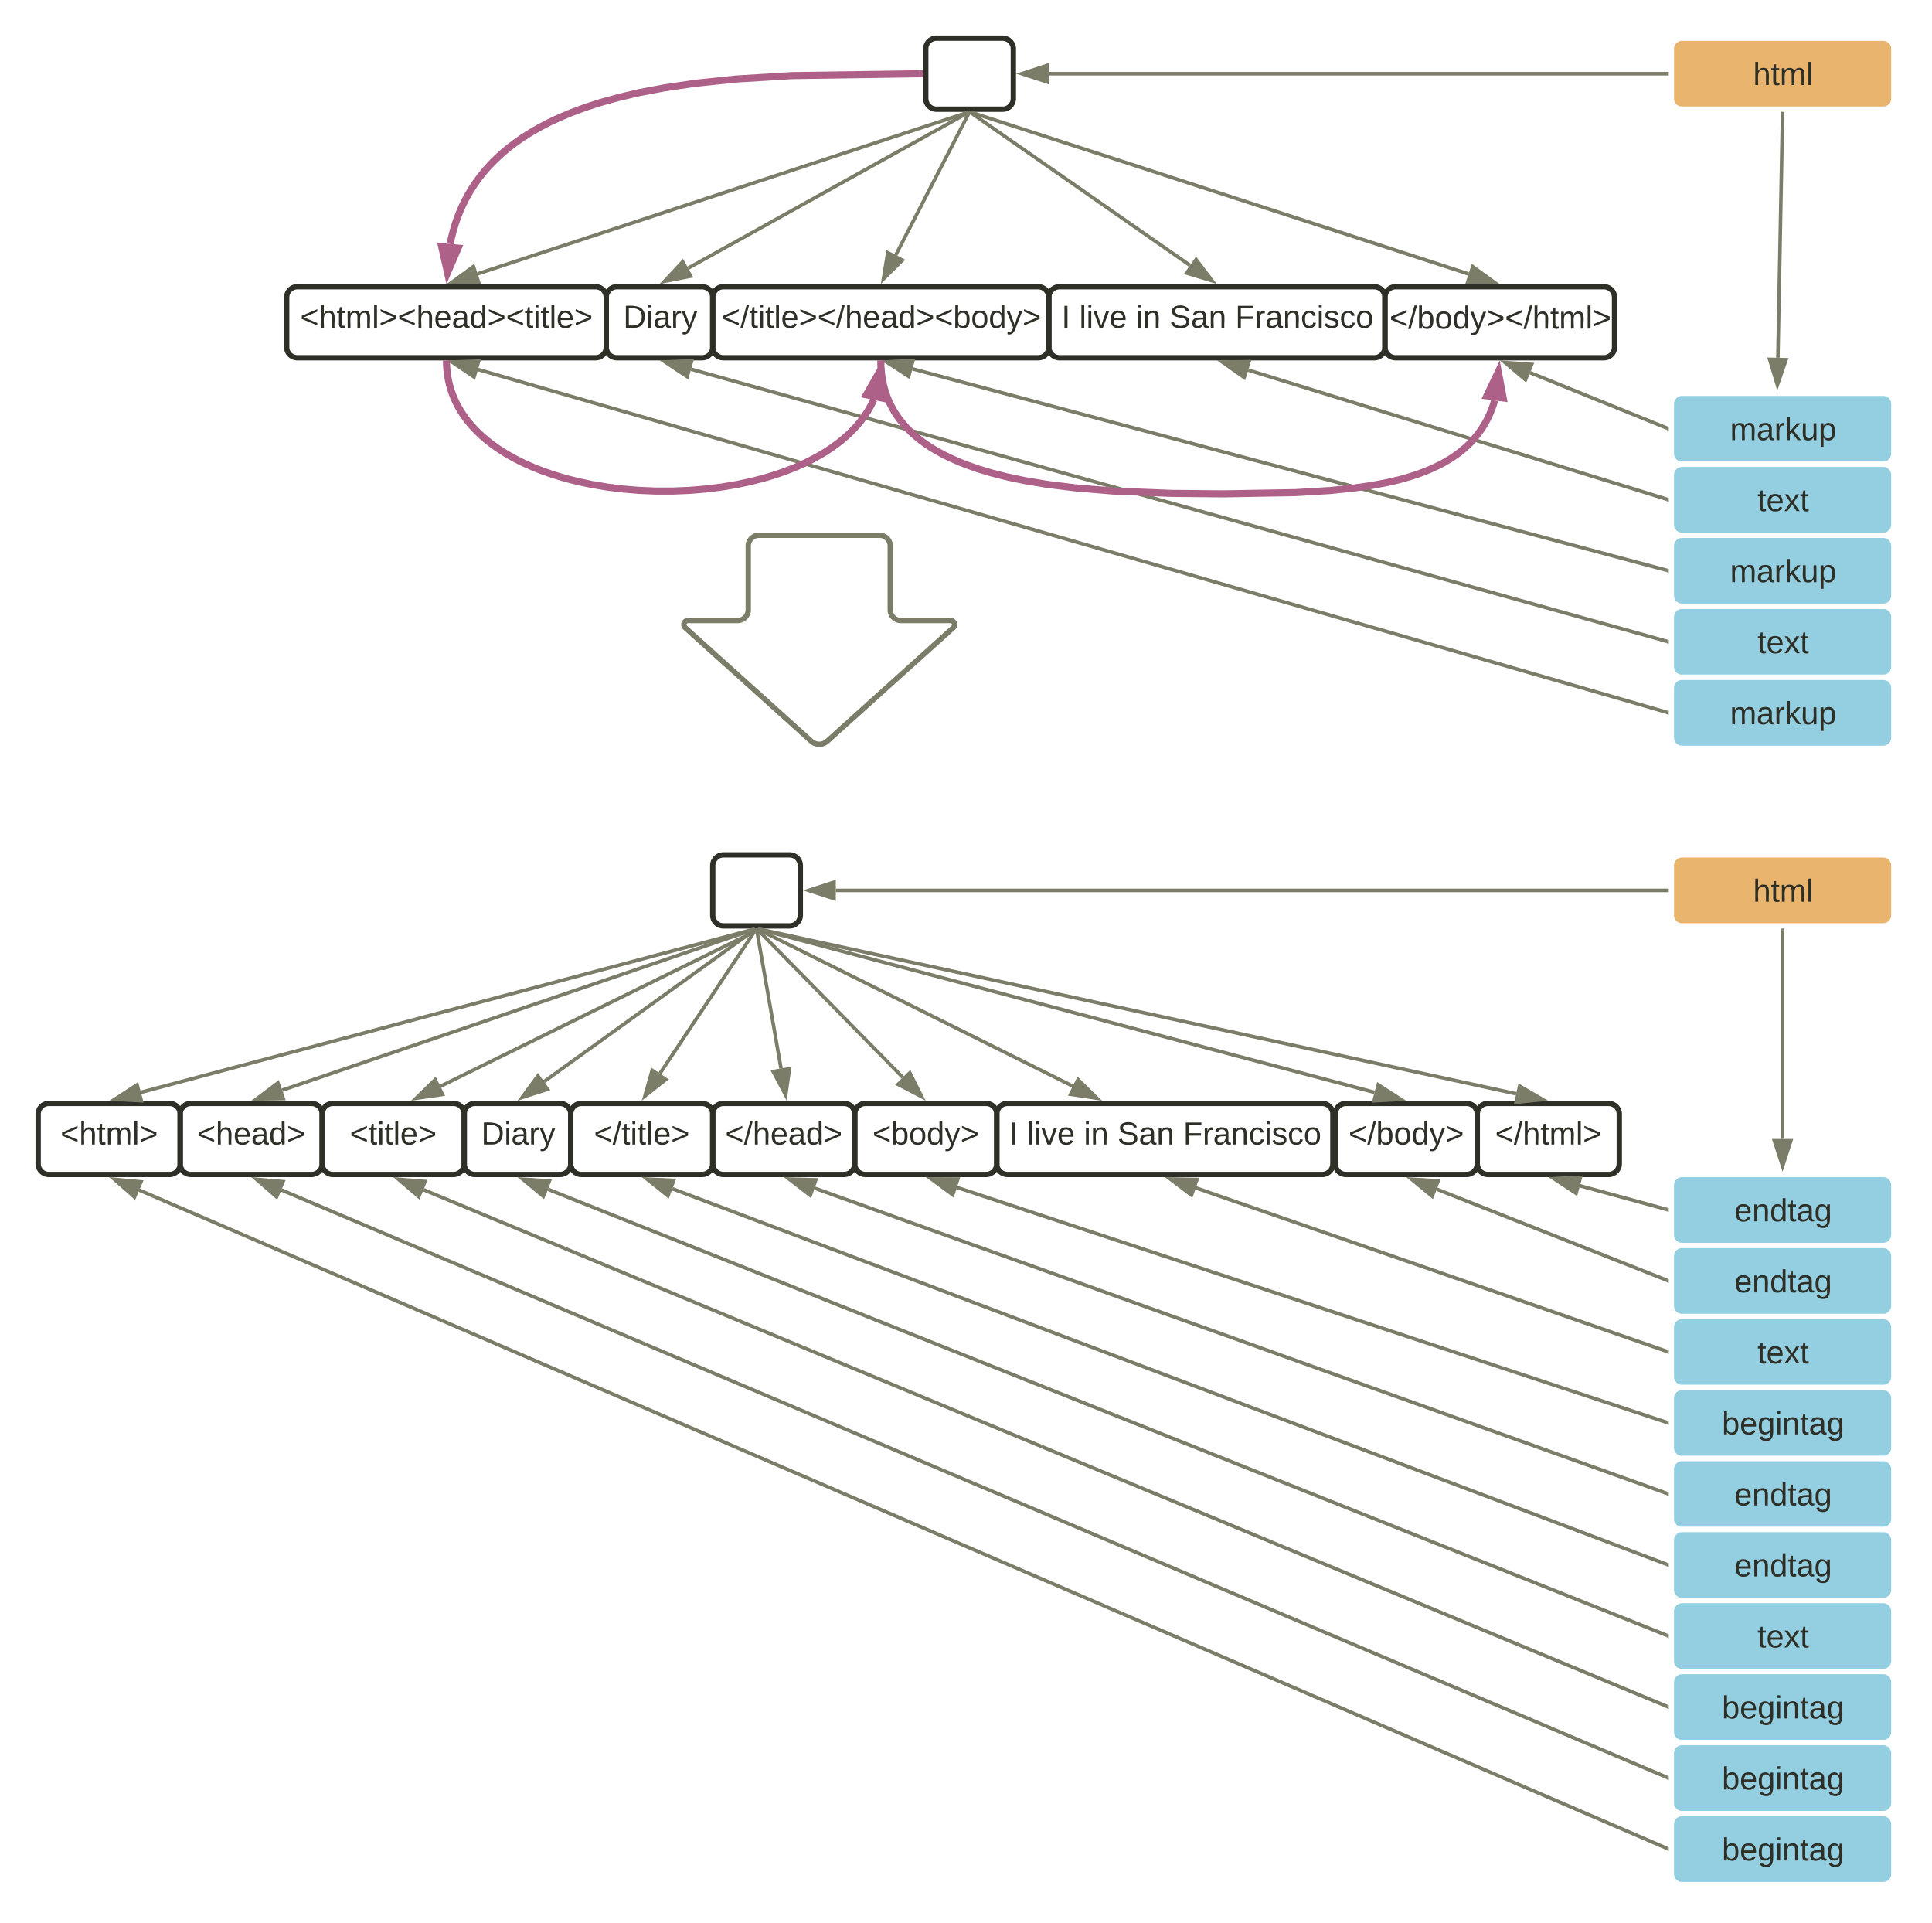 <svg xmlns="http://www.w3.org/2000/svg" xmlns:xlink="http://www.w3.org/1999/xlink" xmlns:lucid="lucid" width="1088.33" height="1083"><g transform="translate(-138.5 -18.5)" lucid:page-tab-id="0_0"><path d="M0 0h1870.87v1322.84H0z" fill="#fff"/><path d="M300 186a6 6 0 0 1 6-6h168a6 6 0 0 1 6 6v28a6 6 0 0 1-6 6H306a6 6 0 0 1-6-6z" stroke="#2e2f27" stroke-width="3" fill="#fff" fill-opacity="0"/><use xlink:href="#a" transform="matrix(1,0,0,1,305,185) translate(2.6 18.15)"/><path d="M918.67 186a6 6 0 0 1 6-6H1042a6 6 0 0 1 6 6v28a6 6 0 0 1-6 6H924.67a6 6 0 0 1-6-6z" stroke="#2e2f27" stroke-width="3" fill="#fff" fill-opacity="0"/><use xlink:href="#b" transform="matrix(1,0,0,1,923.667,185) translate(-2.45 18.6)"/><path d="M480 186a6 6 0 0 1 6-6h48a6 6 0 0 1 6 6v28a6 6 0 0 1-6 6h-48a6 6 0 0 1-6-6z" stroke="#2e2f27" stroke-width="3" fill="#fff" fill-opacity="0"/><use xlink:href="#c" transform="matrix(1,0,0,1,485,185) translate(4.575 18.15)"/><path d="M540 186a6 6 0 0 1 6-6h177.33a6 6 0 0 1 6 6v28a6 6 0 0 1-6 6H546a6 6 0 0 1-6-6z" stroke="#2e2f27" stroke-width="3" fill="#fff" fill-opacity="0"/><use xlink:href="#d" transform="matrix(1,0,0,1,545,185) translate(0.05 18.15)"/><path d="M729.33 186a6 6 0 0 1 6-6h177.34a6 6 0 0 1 6 6v28a6 6 0 0 1-6 6H735.33a6 6 0 0 1-6-6z" stroke="#2e2f27" stroke-width="3" fill="#fff" fill-opacity="0"/><use xlink:href="#e" transform="matrix(1,0,0,1,734.333,185) translate(2.15 18.15)"/><use xlink:href="#f" transform="matrix(1,0,0,1,734.333,185) translate(12.15 18.15)"/><use xlink:href="#g" transform="matrix(1,0,0,1,734.333,185) translate(44.05 18.15)"/><use xlink:href="#h" transform="matrix(1,0,0,1,734.333,185) translate(63 18.15)"/><use xlink:href="#i" transform="matrix(1,0,0,1,734.333,185) translate(100 18.15)"/><path d="M660 46a6 6 0 0 1 6-6h37.33a6 6 0 0 1 6 6v28a6 6 0 0 1-6 6H666a6 6 0 0 1-6-6z" stroke="#2e2f27" stroke-width="3" fill="#fff" fill-opacity="0"/><path d="M685.62 81.8l280.12 90.98" stroke="#7b7d68" stroke-width="2" fill="none"/><path d="M685.33 82.77l-3.83-1.25v-.02h4.25z" stroke="#7b7d68" stroke-width=".05" fill="#7b7d68"/><path d="M980.26 177.5h-15l2.86-8.8z" stroke="#7b7d68" stroke-width="2" fill="#7b7d68"/><path d="M683.72 81.8l-276.15 90.92" stroke="#7b7d68" stroke-width="2" fill="none"/><path d="M687.83 81.5L684 82.78l-.4-1.27h4.23z" stroke="#7b7d68" stroke-width=".05" fill="#7b7d68"/><path d="M393.07 177.5l12.1-8.88 2.9 8.8z" stroke="#7b7d68" stroke-width="2" fill="#7b7d68"/><path d="M683.8 81.98l-157.63 87.54" stroke="#7b7d68" stroke-width="2" fill="none"/><path d="M684.26 82.87l-.77-1.37h3.23z" stroke="#7b7d68" stroke-width=".05" fill="#7b7d68"/><path d="M512.83 176.93l10.22-10.98 4.5 8.1z" stroke="#7b7d68" stroke-width="2" fill="#7b7d68"/><path d="M684.2 82.4l-41.06 79.65" stroke="#7b7d68" stroke-width="2" fill="none"/><path d="M685.1 82.87l-1.8-.92.24-.45h2.25z" stroke="#7b7d68" stroke-width=".05" fill="#7b7d68"/><path d="M636.15 175.62l2.42-14.8 8.24 4.25z" stroke="#7b7d68" stroke-width="2" fill="#7b7d68"/><path d="M685.5 82.07l123.32 85.86" stroke="#7b7d68" stroke-width="2" fill="none"/><path d="M684.94 82.9l-2.02-1.4h3z" stroke="#7b7d68" stroke-width=".05" fill="#7b7d68"/><path d="M821.34 176.65L807 172.3l5.28-7.6z" stroke="#7b7d68" stroke-width="2" fill="#7b7d68"/><path d="M1080 46a6 6 0 0 1 6-6h113.33a6 6 0 0 1 6 6v28a6 6 0 0 1-6 6H1086a6 6 0 0 1-6-6z" stroke="#fff" stroke-width="3" fill="#e8b46e"/><use xlink:href="#j" transform="matrix(1,0,0,1,1092,52) translate(34.05 14.4)"/><path d="M1077.5 60H729.34" stroke="#7b7d68" stroke-width="2" fill="none"/><path d="M1078.5 61h-1.03v-2h1.03z" stroke="#7b7d68" stroke-width=".05" fill="#7b7d68"/><path d="M714.07 60l14.26-4.63v9.27z" stroke="#7b7d68" stroke-width="2" fill="#7b7d68"/><path d="M1080 246a6 6 0 0 1 6-6h113.33a6 6 0 0 1 6 6v28a6 6 0 0 1-6 6H1086a6 6 0 0 1-6-6z" stroke="#fff" stroke-width="3" fill="#93cee1"/><use xlink:href="#k" transform="matrix(1,0,0,1,1092,252) translate(21.05 14.4)"/><path d="M1080 286a6 6 0 0 1 6-6h113.33a6 6 0 0 1 6 6v28a6 6 0 0 1-6 6H1086a6 6 0 0 1-6-6z" stroke="#fff" stroke-width="3" fill="#93cee1"/><use xlink:href="#l" transform="matrix(1,0,0,1,1092,292) translate(36.5 14.4)"/><path d="M1080 326a6 6 0 0 1 6-6h113.33a6 6 0 0 1 6 6v28a6 6 0 0 1-6 6H1086a6 6 0 0 1-6-6z" stroke="#fff" stroke-width="3" fill="#93cee1"/><use xlink:href="#k" transform="matrix(1,0,0,1,1092,332) translate(21.05 14.4)"/><path d="M1080 366a6 6 0 0 1 6-6h113.33a6 6 0 0 1 6 6v28a6 6 0 0 1-6 6H1086a6 6 0 0 1-6-6z" stroke="#fff" stroke-width="3" fill="#93cee1"/><use xlink:href="#l" transform="matrix(1,0,0,1,1092,372) translate(36.5 14.4)"/><path d="M1080 406a6 6 0 0 1 6-6h113.33a6 6 0 0 1 6 6v28a6 6 0 0 1-6 6H1086a6 6 0 0 1-6-6z" stroke="#fff" stroke-width="3" fill="#93cee1"/><use xlink:href="#k" transform="matrix(1,0,0,1,1092,412) translate(21.05 14.4)"/><path d="M1142.65 82.5l-2.63 137.5" stroke="#7b7d68" stroke-width="2" fill="none"/><path d="M1143.65 82.55l-2-.04.02-1h2z" stroke="#7b7d68" stroke-width=".05" fill="#7b7d68"/><path d="M1139.73 235.26l-4.36-14.35 9.27.2z" stroke="#7b7d68" stroke-width="2" fill="#7b7d68"/><path d="M1077.57 259.63l-77.08-31.2" stroke="#7b7d68" stroke-width="2" fill="none"/><path d="M1078.5 258.92v2.16l-1.33-.54.75-1.85z" stroke="#7b7d68" stroke-width=".05" fill="#7b7d68"/><path d="M986.33 222.7l14.97 1.07-3.48 8.6z" stroke="#7b7d68" stroke-width="2" fill="#7b7d68"/><path d="M1077.54 299.7l-235.86-72.75" stroke="#7b7d68" stroke-width="2" fill="none"/><path d="M1078.5 298.95v2.1l-1.28-.4.6-1.9z" stroke="#7b7d68" stroke-width=".05" fill="#7b7d68"/><path d="M827.1 222.45l15-.22-2.74 8.86z" stroke="#7b7d68" stroke-width="2" fill="#7b7d68"/><path d="M1077.53 339.74l-425-113.47" stroke="#7b7d68" stroke-width="2" fill="none"/><path d="M1078.5 338.96v2.08l-1.25-.34.52-1.93z" stroke="#7b7d68" stroke-width=".05" fill="#7b7d68"/><path d="M637.8 222.34l14.97-.8-2.4 8.95z" stroke="#7b7d68" stroke-width="2" fill="#7b7d68"/><path d="M1077.54 379.73L527.82 226.47" stroke="#7b7d68" stroke-width="2" fill="none"/><path d="M1078.5 378.96v2.08l-1.26-.35.54-1.94z" stroke="#7b7d68" stroke-width=".05" fill="#7b7d68"/><path d="M513.12 222.37l14.98-.63-2.5 8.92z" stroke="#7b7d68" stroke-width="2" fill="#7b7d68"/><path d="M1077.54 419.72l-669.76-193.1" stroke="#7b7d68" stroke-width="2" fill="none"/><path d="M1078.5 418.96v2.08l-1.26-.36.55-1.93z" stroke="#7b7d68" stroke-width=".05" fill="#7b7d68"/><path d="M393.1 222.4l15-.5-2.57 8.9z" stroke="#7b7d68" stroke-width="2" fill="#7b7d68"/><path d="M320 646a6 6 0 0 1 6-6h68a6 6 0 0 1 6 6v28a6 6 0 0 1-6 6h-68a6 6 0 0 1-6-6z" stroke="#2e2f27" stroke-width="3" fill="#fff" fill-opacity="0"/><use xlink:href="#m" transform="matrix(1,0,0,1,325,645) translate(10.55 18.15)"/><path d="M400 646a6 6 0 0 1 6-6h48a6 6 0 0 1 6 6v28a6 6 0 0 1-6 6h-48a6 6 0 0 1-6-6z" stroke="#2e2f27" stroke-width="3" fill="#fff" fill-opacity="0"/><use xlink:href="#c" transform="matrix(1,0,0,1,405,645) translate(4.575 18.15)"/><path d="M700 646a6 6 0 0 1 6-6h177.33a6 6 0 0 1 6 6v28a6 6 0 0 1-6 6H706a6 6 0 0 1-6-6z" stroke="#2e2f27" stroke-width="3" fill="#fff" fill-opacity="0"/><use xlink:href="#e" transform="matrix(1,0,0,1,705,645) translate(2.15 18.15)"/><use xlink:href="#f" transform="matrix(1,0,0,1,705,645) translate(12.15 18.15)"/><use xlink:href="#g" transform="matrix(1,0,0,1,705,645) translate(44.05 18.15)"/><use xlink:href="#h" transform="matrix(1,0,0,1,705,645) translate(63 18.15)"/><use xlink:href="#i" transform="matrix(1,0,0,1,705,645) translate(100 18.15)"/><path d="M540 506a6 6 0 0 1 6-6h37.33a6 6 0 0 1 6 6v28a6 6 0 0 1-6 6H546a6 6 0 0 1-6-6z" stroke="#2e2f27" stroke-width="3" fill="#fff" fill-opacity="0"/><path d="M1080 506a6 6 0 0 1 6-6h113.33a6 6 0 0 1 6 6v28a6 6 0 0 1-6 6H1086a6 6 0 0 1-6-6z" stroke="#fff" stroke-width="3" fill="#e8b46e"/><use xlink:href="#j" transform="matrix(1,0,0,1,1092,512) translate(34.05 14.4)"/><path d="M1077.5 520H609.34" stroke="#7b7d68" stroke-width="2" fill="none"/><path d="M1078.5 521h-1.03v-2h1.03z" stroke="#7b7d68" stroke-width=".05" fill="#7b7d68"/><path d="M594.07 520l14.26-4.63v9.26z" stroke="#7b7d68" stroke-width="2" fill="#7b7d68"/><path d="M1080 686a6 6 0 0 1 6-6h113.33a6 6 0 0 1 6 6v28a6 6 0 0 1-6 6H1086a6 6 0 0 1-6-6z" stroke="#fff" stroke-width="3" fill="#93cee1"/><use xlink:href="#n" transform="matrix(1,0,0,1,1092,692) translate(23.5 14.4)"/><path d="M1080 726a6 6 0 0 1 6-6h113.33a6 6 0 0 1 6 6v28a6 6 0 0 1-6 6H1086a6 6 0 0 1-6-6z" stroke="#fff" stroke-width="3" fill="#93cee1"/><use xlink:href="#n" transform="matrix(1,0,0,1,1092,732) translate(23.5 14.4)"/><path d="M1080 766a6 6 0 0 1 6-6h113.33a6 6 0 0 1 6 6v28a6 6 0 0 1-6 6H1086a6 6 0 0 1-6-6z" stroke="#fff" stroke-width="3" fill="#93cee1"/><use xlink:href="#l" transform="matrix(1,0,0,1,1092,772) translate(36.5 14.4)"/><path d="M1142.67 542.5V660" stroke="#7b7d68" stroke-width="2" fill="none"/><path d="M1143.67 542.53h-2v-1.03h2z" stroke="#7b7d68" stroke-width=".05" fill="#7b7d68"/><path d="M1142.67 675.26l-4.64-14.26h9.27z" stroke="#7b7d68" stroke-width="2" fill="#7b7d68"/><path d="M160 646a6 6 0 0 1 6-6h68a6 6 0 0 1 6 6v28a6 6 0 0 1-6 6h-68a6 6 0 0 1-6-6z" stroke="#2e2f27" stroke-width="3" fill="#fff" fill-opacity="0"/><use xlink:href="#o" transform="matrix(1,0,0,1,165,645) translate(7.55 18.15)"/><path d="M240 646a6 6 0 0 1 6-6h68a6 6 0 0 1 6 6v28a6 6 0 0 1-6 6h-68a6 6 0 0 1-6-6z" stroke="#2e2f27" stroke-width="3" fill="#fff" fill-opacity="0"/><use xlink:href="#p" transform="matrix(1,0,0,1,245,645) translate(4.5 18.15)"/><path d="M460 646a6 6 0 0 1 6-6h68a6 6 0 0 1 6 6v28a6 6 0 0 1-6 6h-68a6 6 0 0 1-6-6z" stroke="#2e2f27" stroke-width="3" fill="#fff" fill-opacity="0"/><use xlink:href="#q" transform="matrix(1,0,0,1,465,645) translate(8.05 18.15)"/><path d="M620 646a6 6 0 0 1 6-6h68a6 6 0 0 1 6 6v28a6 6 0 0 1-6 6h-68a6 6 0 0 1-6-6z" stroke="#2e2f27" stroke-width="3" fill="#fff" fill-opacity="0"/><use xlink:href="#r" transform="matrix(1,0,0,1,625,645) translate(5 18.15)"/><path d="M540 646a6 6 0 0 1 6-6h68a6 6 0 0 1 6 6v28a6 6 0 0 1-6 6h-68a6 6 0 0 1-6-6z" stroke="#2e2f27" stroke-width="3" fill="#fff" fill-opacity="0"/><use xlink:href="#s" transform="matrix(1,0,0,1,545,645) translate(2 18.15)"/><path d="M890.67 646a6 6 0 0 1 6-6h68a6 6 0 0 1 6 6v28a6 6 0 0 1-6 6h-68a6 6 0 0 1-6-6z" stroke="#2e2f27" stroke-width="3" fill="#fff" fill-opacity="0"/><use xlink:href="#t" transform="matrix(1,0,0,1,895.667,645) translate(2.5 18.15)"/><path d="M970.67 646a6 6 0 0 1 6-6h68a6 6 0 0 1 6 6v28a6 6 0 0 1-6 6h-68a6 6 0 0 1-6-6z" stroke="#2e2f27" stroke-width="3" fill="#fff" fill-opacity="0"/><use xlink:href="#u" transform="matrix(1,0,0,1,975.667,645) translate(5.05 18.15)"/><path d="M1080 806a6 6 0 0 1 6-6h113.33a6 6 0 0 1 6 6v28a6 6 0 0 1-6 6H1086a6 6 0 0 1-6-6z" stroke="#fff" stroke-width="3" fill="#93cee1"/><use xlink:href="#v" transform="matrix(1,0,0,1,1092,812) translate(16.525 14.4)"/><path d="M1080 846a6 6 0 0 1 6-6h113.33a6 6 0 0 1 6 6v28a6 6 0 0 1-6 6H1086a6 6 0 0 1-6-6z" stroke="#fff" stroke-width="3" fill="#93cee1"/><use xlink:href="#n" transform="matrix(1,0,0,1,1092,852) translate(23.5 14.4)"/><path d="M1080 886a6 6 0 0 1 6-6h113.33a6 6 0 0 1 6 6v28a6 6 0 0 1-6 6H1086a6 6 0 0 1-6-6z" stroke="#fff" stroke-width="3" fill="#93cee1"/><use xlink:href="#n" transform="matrix(1,0,0,1,1092,892) translate(23.5 14.4)"/><path d="M1080 926a6 6 0 0 1 6-6h113.33a6 6 0 0 1 6 6v28a6 6 0 0 1-6 6H1086a6 6 0 0 1-6-6z" stroke="#fff" stroke-width="3" fill="#93cee1"/><use xlink:href="#l" transform="matrix(1,0,0,1,1092,932) translate(36.5 14.4)"/><path d="M1080 966a6 6 0 0 1 6-6h113.33a6 6 0 0 1 6 6v28a6 6 0 0 1-6 6H1086a6 6 0 0 1-6-6z" stroke="#fff" stroke-width="3" fill="#93cee1"/><use xlink:href="#v" transform="matrix(1,0,0,1,1092,972) translate(16.525 14.4)"/><path d="M1080 1006a6 6 0 0 1 6-6h113.33a6 6 0 0 1 6 6v28a6 6 0 0 1-6 6H1086a6 6 0 0 1-6-6z" stroke="#fff" stroke-width="3" fill="#93cee1"/><use xlink:href="#v" transform="matrix(1,0,0,1,1092,1012) translate(16.525 14.4)"/><path d="M1080 1046a6 6 0 0 1 6-6h113.33a6 6 0 0 1 6 6v28a6 6 0 0 1-6 6H1086a6 6 0 0 1-6-6z" stroke="#fff" stroke-width="3" fill="#93cee1"/><use xlink:href="#v" transform="matrix(1,0,0,1,1092,1052) translate(16.525 14.4)"/><path d="M563.72 541.82l-266.2 90.7" stroke="#7b7d68" stroke-width="2" fill="none"/><path d="M564.02 542.78l-.44-1.28h4.2z" stroke="#7b7d68" stroke-width=".05" fill="#7b7d68"/><path d="M283.06 637.46l12-9 3 8.78z" stroke="#7b7d68" stroke-width="2" fill="#7b7d68"/><path d="M566.1 541.94l-179.5 88.4" stroke="#7b7d68" stroke-width="2" fill="none"/><path d="M566.52 542.85l-.66-1.35h3.4z" stroke="#7b7d68" stroke-width=".05" fill="#7b7d68"/><path d="M372.9 637.07l10.75-10.46 4.1 8.33z" stroke="#7b7d68" stroke-width="2" fill="#7b7d68"/><path d="M563.86 542.08L445 627.68" stroke="#7b7d68" stroke-width="2" fill="none"/><path d="M564.42 542.9l-1.02-1.4h2.98z" stroke="#7b7d68" stroke-width=".05" fill="#7b7d68"/><path d="M432.63 636.6l8.86-12.1 5.4 7.53z" stroke="#7b7d68" stroke-width="2" fill="#7b7d68"/><path d="M564.1 542.33l-53.84 80.78" stroke="#7b7d68" stroke-width="2" fill="none"/><path d="M564.93 542.9l-1.66-1.1.2-.3h2.4z" stroke="#7b7d68" stroke-width=".05" fill="#7b7d68"/><path d="M501.8 635.8l4.05-14.43 7.72 5.14z" stroke="#7b7d68" stroke-width="2" fill="#7b7d68"/><path d="M564.84 542.5l13.63 77.78" stroke="#7b7d68" stroke-width="2" fill="none"/><path d="M565.83 542.34l-1.97.34-.2-1.18h2.02z" stroke="#7b7d68" stroke-width=".05" fill="#7b7d68"/><path d="M581.1 635.3l-7.02-13.24 9.13-1.6z" stroke="#7b7d68" stroke-width="2" fill="#7b7d68"/><path d="M565.37 542.2l81.66 83.1" stroke="#7b7d68" stroke-width="2" fill="none"/><path d="M566.1 541.53l-1.43 1.4-1.4-1.43h2.8z" stroke="#7b7d68" stroke-width=".05" fill="#7b7d68"/><path d="M657.73 636.2l-13.3-6.93 6.6-6.5z" stroke="#7b7d68" stroke-width="2" fill="#7b7d68"/><path d="M565.56 541.95l177.23 88.3" stroke="#7b7d68" stroke-width="2" fill="none"/><path d="M565.14 542.85l-2.72-1.35h3.4z" stroke="#7b7d68" stroke-width=".05" fill="#7b7d68"/><path d="M756.45 637.06l-14.84-2.22 4.15-8.3z" stroke="#7b7d68" stroke-width="2" fill="#7b7d68"/><path d="M565.63 541.76l347.15 92" stroke="#7b7d68" stroke-width="2" fill="none"/><path d="M565.4 542.73l-3.9-1.03.06-.2h4.17z" stroke="#7b7d68" stroke-width=".05" fill="#7b7d68"/><path d="M927.54 637.67l-14.98.83 2.38-8.96z" stroke="#7b7d68" stroke-width="2" fill="#7b7d68"/><path d="M565.64 541.7l426.95 92.87" stroke="#7b7d68" stroke-width="2" fill="none"/><path d="M565.46 542.7l-3.94-.86.08-.34h4.12z" stroke="#7b7d68" stroke-width=".05" fill="#7b7d68"/><path d="M1007.5 637.8l-14.92 1.5 1.97-9.05z" stroke="#7b7d68" stroke-width="2" fill="#7b7d68"/><path d="M563.7 541.76l-345.82 91.98" stroke="#7b7d68" stroke-width="2" fill="none"/><path d="M567.82 541.7l-3.9 1.03-.3-1.23h4.15z" stroke="#7b7d68" stroke-width=".05" fill="#7b7d68"/><path d="M203.13 637.67l12.6-8.15 2.38 8.96z" stroke="#7b7d68" stroke-width="2" fill="#7b7d68"/><path d="M1077.58 1059.6l-860.6-370.78" stroke="#7b7d68" stroke-width="2" fill="none"/><path d="M1078.5 1058.9v2.2l-1.34-.6.8-1.82z" stroke="#7b7d68" stroke-width=".05" fill="#7b7d68"/><path d="M202.97 682.78l14.94 1.4-3.66 8.5z" stroke="#7b7d68" stroke-width="2" fill="#7b7d68"/><path d="M1077.58 1019.6L297.04 688.73" stroke="#7b7d68" stroke-width="2" fill="none"/><path d="M1078.5 1018.9v2.2l-1.34-.58.8-1.84z" stroke="#7b7d68" stroke-width=".05" fill="#7b7d68"/><path d="M282.98 682.76l14.94 1.3-3.62 8.54z" stroke="#7b7d68" stroke-width="2" fill="#7b7d68"/><path d="M1077.58 979.62L377.08 688.6" stroke="#7b7d68" stroke-width="2" fill="none"/><path d="M1078.5 978.92v2.16l-1.33-.55.77-1.85z" stroke="#7b7d68" stroke-width=".05" fill="#7b7d68"/><path d="M363 682.74l14.94 1.2-3.56 8.55z" stroke="#7b7d68" stroke-width="2" fill="#7b7d68"/><path d="M1077.57 939.63L447.2 688.35" stroke="#7b7d68" stroke-width="2" fill="none"/><path d="M1078.5 938.92v2.16l-1.32-.53.74-1.86z" stroke="#7b7d68" stroke-width=".05" fill="#7b7d68"/><path d="M433 682.7l14.97.97-3.43 8.62z" stroke="#7b7d68" stroke-width="2" fill="#7b7d68"/><path d="M1077.57 899.65L517.3 688.05" stroke="#7b7d68" stroke-width="2" fill="none"/><path d="M1078.5 898.93v2.14l-1.3-.5.7-1.87z" stroke="#7b7d68" stroke-width=".05" fill="#7b7d68"/><path d="M503.03 682.64l14.98.7-3.26 8.68z" stroke="#7b7d68" stroke-width="2" fill="#7b7d68"/><path d="M1077.56 859.66L597.42 687.74" stroke="#7b7d68" stroke-width="2" fill="none"/><path d="M1078.5 858.94v2.12l-1.3-.46.67-1.9z" stroke="#7b7d68" stroke-width=".05" fill="#7b7d68"/><path d="M583.05 682.6l15 .44-3.13 8.72z" stroke="#7b7d68" stroke-width="2" fill="#7b7d68"/><path d="M1077.55 819.7L677.57 687.3" stroke="#7b7d68" stroke-width="2" fill="none"/><path d="M1078.5 818.95v2.1l-1.3-.42.64-1.9z" stroke="#7b7d68" stroke-width=".05" fill="#7b7d68"/><path d="M663.07 682.52l15 .08-2.9 8.8z" stroke="#7b7d68" stroke-width="2" fill="#7b7d68"/><path d="M1077.56 779.67l-265.4-92.1" stroke="#7b7d68" stroke-width="2" fill="none"/><path d="M1078.5 778.94v2.12l-1.3-.45.66-1.88z" stroke="#7b7d68" stroke-width=".05" fill="#7b7d68"/><path d="M797.72 682.56l15 .3-3.04 8.76z" stroke="#7b7d68" stroke-width="2" fill="#7b7d68"/><path d="M1077.57 739.63l-129.7-51.32" stroke="#7b7d68" stroke-width="2" fill="none"/><path d="M1078.5 738.92v2.16l-1.32-.53.73-1.86z" stroke="#7b7d68" stroke-width=".05" fill="#7b7d68"/><path d="M933.68 682.7l14.97.93-3.4 8.62z" stroke="#7b7d68" stroke-width="2" fill="#7b7d68"/><path d="M1077.54 699.74l-49.02-13.37" stroke="#7b7d68" stroke-width="2" fill="none"/><path d="M1078.5 698.96v2.08l-1.25-.34.52-1.94z" stroke="#7b7d68" stroke-width=".05" fill="#7b7d68"/><path d="M1013.8 682.35l14.97-.72-2.44 8.95z" stroke="#7b7d68" stroke-width="2" fill="#7b7d68"/><path d="M634 320a6 6 0 0 1 6 6v36a6 6 0 0 0 6 6h28a2.3 2.3 0 0 1 1.54 4l-71.08 64a6.67 6.67 0 0 1-8.92 0l-71.08-64a2.3 2.3 0 0 1 1.54-4h28a6 6 0 0 0 6-6v-36a6 6 0 0 1 6-6z" stroke="#7b7d68" stroke-width="3" fill="#fff"/><path d="M656.5 60.03l-71.96 1.06-31.5 1.93-22.53 2.35-17.55 2.58-14.27 2.7-11.9 2.8-10.13 2.82-8.74 2.83-7.62 2.84-6.73 2.83-5.98 2.8-5.37 2.82-4.83 2.78-4.4 2.78-3.98 2.78-3.67 2.77-3.37 2.8-3.1 2.8-2.87 2.8-2.68 2.83-2.47 2.87-2.3 2.9-2.16 2.97-2 3-1.88 3.1-1.73 3.16-1.63 3.25-1.5 3.36-1.37 3.48-1.26 3.62-1.14 3.78-1.02 3.96-.8 3.7" stroke="#ae6188" stroke-width="4" stroke-linejoin="round" fill="none"/><path d="M658.5 62l-2.02.03-.06-4 2.08-.03z" stroke="#ae6188" stroke-width=".05" fill="#ae6188"/><path d="M390.6 172.06l-3.3-14.64 9.23.86z" stroke="#ae6188" stroke-width="4" fill="#ae6188"/><path d="M390.04 223.5v.43l.16 2.35.24 2.3.33 2.23.42 2.2.5 2.15.58 2.1.68 2.1.77 2.06.86 2.06.95 2.04 1.06 2.03 1.18 2.02 1.3 2.03 1.4 2.04 1.56 2.04 1.7 2.06 1.87 2.08 2.06 2.1 2.25 2.1 2.5 2.15 2.72 2.16 3 2.2 3.33 2.2 3.67 2.2 4.05 2.24 4.48 2.22 4.96 2.2 5.48 2.17 6.02 2.1 6.62 2 7.22 1.84 7.82 1.66 8.4 1.42 8.88 1.12 9.28.78 9.55.4h9.62l9.53-.4 9.3-.78 8.88-1.12 8.4-1.42 7.8-1.66 7.23-1.85 6.62-2 6.02-2.1 5.47-2.16 4.95-2.2 4.47-2.22 4.06-2.23 3.66-2.2 3.3-2.2 3.02-2.2 2.73-2.16 2.47-2.14 2.26-2.1 2.05-2.1 1.87-2.08 1.7-2.06 1.55-2.05 1.42-2.02 1.3-2.03 1.16-2.03 1.06-2.03.9-1.9" stroke="#ae6188" stroke-width="4" stroke-linejoin="round" fill="none"/><path d="M392.04 223.5l-4 .1-.04-2.1h4z" stroke="#ae6188" stroke-width=".05" fill="#ae6188"/><path d="M634 227.83l1.6 14.92-9.07-1.9z" stroke="#ae6188" stroke-width="4" fill="#ae6188"/><path d="M634.7 223.5l.02.8.17 2.67.26 2.53.35 2.4.45 2.32.52 2.22.6 2.15.68 2.06.75 2.02.83 1.97.9 1.93 1 1.9 1.07 1.86 1.17 1.84 1.27 1.82 1.37 1.8 1.5 1.82 1.63 1.8 1.78 1.82 1.94 1.8 2.13 1.85 2.33 1.84 2.58 1.87 2.86 1.9 3.2 1.94 3.57 1.96 4.04 2 4.6 2.05 5.27 2.08 6.1 2.12 7.16 2.16 8.5 2.18 10.25 2.17 12.67 2.14 16.12 2 21.58 1.8 32.55 1.3 28.9.27 41.03-.7 19.57-1.2 13.44-1.4 10.2-1.5 8.14-1.54 6.75-1.57 5.7-1.6 4.9-1.58 4.27-1.6 3.78-1.58 3.38-1.6 3.03-1.57 2.77-1.6 2.5-1.58 2.3-1.6 2.13-1.6 1.96-1.64 1.83-1.63 1.7-1.67 1.6-1.7 1.48-1.72 1.4-1.78 1.33-1.82 1.25-1.87 1.18-1.93 1.1-2 1.04-2.1.97-2.2.9-2.28.85-2.43.62-2.1" stroke="#ae6188" stroke-width="4" stroke-linejoin="round" fill="none"/><path d="M636.7 223.5l-4 .1-.03-2.1h4z" stroke="#ae6188" stroke-width=".05" fill="#ae6188"/><path d="M982.5 227.92l2.77 14.74-9.2-1.2z" stroke="#ae6188" stroke-width="4" fill="#ae6188"/><defs><path fill="#2e2f27" d="M18-100v-36l175-74v27L42-118l151 64v27" id="w"/><path fill="#2e2f27" d="M106-169C34-169 62-67 57 0H25v-261h32l-1 103c12-21 28-36 61-36 89 0 53 116 60 194h-32v-121c2-32-8-49-39-48" id="x"/><path fill="#2e2f27" d="M59-47c-2 24 18 29 38 22v24C64 9 27 4 27-40v-127H5v-23h24l9-43h21v43h35v23H59v120" id="y"/><path fill="#2e2f27" d="M210-169c-67 3-38 105-44 169h-31v-121c0-29-5-50-35-48C34-165 62-65 56 0H25l-1-190h30c1 10-1 24 2 32 10-44 99-50 107 0 11-21 27-35 58-36 85-2 47 119 55 194h-31v-121c0-29-5-49-35-48" id="z"/><path fill="#2e2f27" d="M24 0v-261h32V0H24" id="A"/><path fill="#2e2f27" d="M18-27v-27l151-64-151-65v-27l175 74v36" id="B"/><path fill="#2e2f27" d="M100-194c63 0 86 42 84 106H49c0 40 14 67 53 68 26 1 43-12 49-29l28 8c-11 28-37 45-77 45C44 4 14-33 15-96c1-61 26-98 85-98zm52 81c6-60-76-77-97-28-3 7-6 17-6 28h103" id="C"/><path fill="#2e2f27" d="M141-36C126-15 110 5 73 4 37 3 15-17 15-53c-1-64 63-63 125-63 3-35-9-54-41-54-24 1-41 7-42 31l-33-3c5-37 33-52 76-52 45 0 72 20 72 64v82c-1 20 7 32 28 27v20c-31 9-61-2-59-35zM48-53c0 20 12 33 32 33 41-3 63-29 60-74-43 2-92-5-92 41" id="D"/><path fill="#2e2f27" d="M85-194c31 0 48 13 60 33l-1-100h32l1 261h-30c-2-10 0-23-3-31C134-8 116 4 85 4 32 4 16-35 15-94c0-66 23-100 70-100zm9 24c-40 0-46 34-46 75 0 40 6 74 45 74 42 0 51-32 51-76 0-42-9-74-50-73" id="E"/><path fill="#2e2f27" d="M24-231v-30h32v30H24zM24 0v-190h32V0H24" id="F"/><g id="a"><use transform="matrix(0.05,0,0,0.05,0,0)" xlink:href="#w"/><use transform="matrix(0.05,0,0,0.05,10.5,0)" xlink:href="#x"/><use transform="matrix(0.05,0,0,0.05,20.5,0)" xlink:href="#y"/><use transform="matrix(0.05,0,0,0.05,25.5,0)" xlink:href="#z"/><use transform="matrix(0.05,0,0,0.05,40.45,0)" xlink:href="#A"/><use transform="matrix(0.05,0,0,0.05,44.4,0)" xlink:href="#B"/><use transform="matrix(0.05,0,0,0.05,54.9,0)" xlink:href="#w"/><use transform="matrix(0.05,0,0,0.05,65.4,0)" xlink:href="#x"/><use transform="matrix(0.05,0,0,0.05,75.4,0)" xlink:href="#C"/><use transform="matrix(0.05,0,0,0.05,85.4,0)" xlink:href="#D"/><use transform="matrix(0.05,0,0,0.05,95.4,0)" xlink:href="#E"/><use transform="matrix(0.05,0,0,0.05,105.4,0)" xlink:href="#B"/><use transform="matrix(0.05,0,0,0.05,115.9,0)" xlink:href="#w"/><use transform="matrix(0.05,0,0,0.05,126.4,0)" xlink:href="#y"/><use transform="matrix(0.05,0,0,0.05,131.4,0)" xlink:href="#F"/><use transform="matrix(0.05,0,0,0.05,135.35,0)" xlink:href="#y"/><use transform="matrix(0.05,0,0,0.05,140.35,0)" xlink:href="#A"/><use transform="matrix(0.05,0,0,0.05,144.3,0)" xlink:href="#C"/><use transform="matrix(0.05,0,0,0.05,154.3,0)" xlink:href="#B"/></g><path fill="#2e2f27" d="M0 4l72-265h28L28 4H0" id="G"/><path fill="#2e2f27" d="M115-194c53 0 69 39 70 98 0 66-23 100-70 100C84 3 66-7 56-30L54 0H23l1-261h32v101c10-23 28-34 59-34zm-8 174c40 0 45-34 45-75 0-40-5-75-45-74-42 0-51 32-51 76 0 43 10 73 51 73" id="H"/><path fill="#2e2f27" d="M100-194c62-1 85 37 85 99 1 63-27 99-86 99S16-35 15-95c0-66 28-99 85-99zM99-20c44 1 53-31 53-75 0-43-8-75-51-75s-53 32-53 75 10 74 51 75" id="I"/><path fill="#2e2f27" d="M179-190L93 31C79 59 56 82 12 73V49c39 6 53-20 64-50L1-190h34L92-34l54-156h33" id="J"/><g id="b"><use transform="matrix(0.05,0,0,0.05,0,0)" xlink:href="#w"/><use transform="matrix(0.05,0,0,0.05,10.5,0)" xlink:href="#G"/><use transform="matrix(0.05,0,0,0.05,15.5,0)" xlink:href="#H"/><use transform="matrix(0.05,0,0,0.05,25.5,0)" xlink:href="#I"/><use transform="matrix(0.05,0,0,0.05,35.5,0)" xlink:href="#E"/><use transform="matrix(0.05,0,0,0.05,45.5,0)" xlink:href="#J"/><use transform="matrix(0.05,0,0,0.05,54.5,0)" xlink:href="#B"/><use transform="matrix(0.05,0,0,0.05,65,0)" xlink:href="#w"/><use transform="matrix(0.05,0,0,0.05,75.5,0)" xlink:href="#G"/><use transform="matrix(0.05,0,0,0.05,80.5,0)" xlink:href="#x"/><use transform="matrix(0.05,0,0,0.05,90.5,0)" xlink:href="#y"/><use transform="matrix(0.05,0,0,0.05,95.5,0)" xlink:href="#z"/><use transform="matrix(0.05,0,0,0.05,110.45,0)" xlink:href="#A"/><use transform="matrix(0.05,0,0,0.05,114.4,0)" xlink:href="#B"/></g><path fill="#2e2f27" d="M30-248c118-7 216 8 213 122C240-48 200 0 122 0H30v-248zM63-27c89 8 146-16 146-99s-60-101-146-95v194" id="K"/><path fill="#2e2f27" d="M114-163C36-179 61-72 57 0H25l-1-190h30c1 12-1 29 2 39 6-27 23-49 58-41v29" id="L"/><g id="c"><use transform="matrix(0.05,0,0,0.05,0,0)" xlink:href="#K"/><use transform="matrix(0.05,0,0,0.05,12.95,0)" xlink:href="#F"/><use transform="matrix(0.05,0,0,0.05,16.9,0)" xlink:href="#D"/><use transform="matrix(0.05,0,0,0.05,26.9,0)" xlink:href="#L"/><use transform="matrix(0.05,0,0,0.05,32.85,0)" xlink:href="#J"/></g><g id="d"><use transform="matrix(0.05,0,0,0.05,0,0)" xlink:href="#w"/><use transform="matrix(0.05,0,0,0.05,10.5,0)" xlink:href="#G"/><use transform="matrix(0.05,0,0,0.05,15.5,0)" xlink:href="#y"/><use transform="matrix(0.05,0,0,0.05,20.5,0)" xlink:href="#F"/><use transform="matrix(0.05,0,0,0.05,24.45,0)" xlink:href="#y"/><use transform="matrix(0.05,0,0,0.05,29.45,0)" xlink:href="#A"/><use transform="matrix(0.05,0,0,0.05,33.4,0)" xlink:href="#C"/><use transform="matrix(0.05,0,0,0.05,43.4,0)" xlink:href="#B"/><use transform="matrix(0.05,0,0,0.05,53.9,0)" xlink:href="#w"/><use transform="matrix(0.05,0,0,0.05,64.4,0)" xlink:href="#G"/><use transform="matrix(0.05,0,0,0.05,69.4,0)" xlink:href="#x"/><use transform="matrix(0.05,0,0,0.05,79.4,0)" xlink:href="#C"/><use transform="matrix(0.05,0,0,0.05,89.4,0)" xlink:href="#D"/><use transform="matrix(0.05,0,0,0.05,99.4,0)" xlink:href="#E"/><use transform="matrix(0.05,0,0,0.05,109.4,0)" xlink:href="#B"/><use transform="matrix(0.05,0,0,0.05,119.9,0)" xlink:href="#w"/><use transform="matrix(0.05,0,0,0.05,130.4,0)" xlink:href="#H"/><use transform="matrix(0.05,0,0,0.05,140.4,0)" xlink:href="#I"/><use transform="matrix(0.05,0,0,0.05,150.4,0)" xlink:href="#E"/><use transform="matrix(0.05,0,0,0.05,160.4,0)" xlink:href="#J"/><use transform="matrix(0.05,0,0,0.05,169.4,0)" xlink:href="#B"/></g><path fill="#2e2f27" d="M33 0v-248h34V0H33" id="M"/><use transform="matrix(0.05,0,0,0.05,0,0)" xlink:href="#M" id="e"/><path fill="#2e2f27" d="M108 0H70L1-190h34L89-25l56-165h34" id="N"/><g id="f"><use transform="matrix(0.05,0,0,0.05,0,0)" xlink:href="#A"/><use transform="matrix(0.05,0,0,0.05,3.95,0)" xlink:href="#F"/><use transform="matrix(0.05,0,0,0.05,7.9,0)" xlink:href="#N"/><use transform="matrix(0.05,0,0,0.05,16.9,0)" xlink:href="#C"/></g><path fill="#2e2f27" d="M117-194c89-4 53 116 60 194h-32v-121c0-31-8-49-39-48C34-167 62-67 57 0H25l-1-190h30c1 10-1 24 2 32 11-22 29-35 61-36" id="O"/><g id="g"><use transform="matrix(0.05,0,0,0.05,0,0)" xlink:href="#F"/><use transform="matrix(0.05,0,0,0.05,3.95,0)" xlink:href="#O"/></g><path fill="#2e2f27" d="M185-189c-5-48-123-54-124 2 14 75 158 14 163 119 3 78-121 87-175 55-17-10-28-26-33-46l33-7c5 56 141 63 141-1 0-78-155-14-162-118-5-82 145-84 179-34 5 7 8 16 11 25" id="P"/><g id="h"><use transform="matrix(0.05,0,0,0.05,0,0)" xlink:href="#P"/><use transform="matrix(0.05,0,0,0.05,12,0)" xlink:href="#D"/><use transform="matrix(0.05,0,0,0.05,22,0)" xlink:href="#O"/></g><path fill="#2e2f27" d="M63-220v92h138v28H63V0H30v-248h175v28H63" id="Q"/><path fill="#2e2f27" d="M96-169c-40 0-48 33-48 73s9 75 48 75c24 0 41-14 43-38l32 2c-6 37-31 61-74 61-59 0-76-41-82-99-10-93 101-131 147-64 4 7 5 14 7 22l-32 3c-4-21-16-35-41-35" id="R"/><path fill="#2e2f27" d="M135-143c-3-34-86-38-87 0 15 53 115 12 119 90S17 21 10-45l28-5c4 36 97 45 98 0-10-56-113-15-118-90-4-57 82-63 122-42 12 7 21 19 24 35" id="S"/><g id="i"><use transform="matrix(0.05,0,0,0.05,0,0)" xlink:href="#Q"/><use transform="matrix(0.05,0,0,0.05,10.95,0)" xlink:href="#L"/><use transform="matrix(0.05,0,0,0.05,16.9,0)" xlink:href="#D"/><use transform="matrix(0.05,0,0,0.05,26.9,0)" xlink:href="#O"/><use transform="matrix(0.05,0,0,0.05,36.9,0)" xlink:href="#R"/><use transform="matrix(0.05,0,0,0.05,45.9,0)" xlink:href="#F"/><use transform="matrix(0.05,0,0,0.05,49.85,0)" xlink:href="#S"/><use transform="matrix(0.05,0,0,0.05,58.85,0)" xlink:href="#R"/><use transform="matrix(0.05,0,0,0.05,67.85,0)" xlink:href="#I"/></g><g id="j"><use transform="matrix(0.05,0,0,0.05,0,0)" xlink:href="#x"/><use transform="matrix(0.05,0,0,0.05,10,0)" xlink:href="#y"/><use transform="matrix(0.05,0,0,0.05,15,0)" xlink:href="#z"/><use transform="matrix(0.05,0,0,0.05,29.95,0)" xlink:href="#A"/></g><path fill="#2e2f27" d="M143 0L79-87 56-68V0H24v-261h32v163l83-92h37l-77 82L181 0h-38" id="T"/><path fill="#2e2f27" d="M84 4C-5 8 30-112 23-190h32v120c0 31 7 50 39 49 72-2 45-101 50-169h31l1 190h-30c-1-10 1-25-2-33-11 22-28 36-60 37" id="U"/><path fill="#2e2f27" d="M115-194c55 1 70 41 70 98S169 2 115 4C84 4 66-9 55-30l1 105H24l-1-265h31l2 30c10-21 28-34 59-34zm-8 174c40 0 45-34 45-75s-6-73-45-74c-42 0-51 32-51 76 0 43 10 73 51 73" id="V"/><g id="k"><use transform="matrix(0.05,0,0,0.05,0,0)" xlink:href="#z"/><use transform="matrix(0.05,0,0,0.05,14.95,0)" xlink:href="#D"/><use transform="matrix(0.05,0,0,0.05,24.95,0)" xlink:href="#L"/><use transform="matrix(0.05,0,0,0.05,30.9,0)" xlink:href="#T"/><use transform="matrix(0.05,0,0,0.05,39.9,0)" xlink:href="#U"/><use transform="matrix(0.05,0,0,0.05,49.9,0)" xlink:href="#V"/></g><path fill="#2e2f27" d="M141 0L90-78 38 0H4l68-98-65-92h35l48 74 47-74h35l-64 92 68 98h-35" id="W"/><g id="l"><use transform="matrix(0.05,0,0,0.05,0,0)" xlink:href="#y"/><use transform="matrix(0.05,0,0,0.05,5,0)" xlink:href="#C"/><use transform="matrix(0.05,0,0,0.05,15,0)" xlink:href="#W"/><use transform="matrix(0.05,0,0,0.05,24,0)" xlink:href="#y"/></g><g id="m"><use transform="matrix(0.05,0,0,0.05,0,0)" xlink:href="#w"/><use transform="matrix(0.05,0,0,0.05,10.5,0)" xlink:href="#y"/><use transform="matrix(0.05,0,0,0.05,15.5,0)" xlink:href="#F"/><use transform="matrix(0.05,0,0,0.05,19.45,0)" xlink:href="#y"/><use transform="matrix(0.05,0,0,0.05,24.45,0)" xlink:href="#A"/><use transform="matrix(0.05,0,0,0.05,28.4,0)" xlink:href="#C"/><use transform="matrix(0.05,0,0,0.05,38.4,0)" xlink:href="#B"/></g><path fill="#2e2f27" d="M177-190C167-65 218 103 67 71c-23-6-38-20-44-43l32-5c15 47 100 32 89-28v-30C133-14 115 1 83 1 29 1 15-40 15-95c0-56 16-97 71-98 29-1 48 16 59 35 1-10 0-23 2-32h30zM94-22c36 0 50-32 50-73 0-42-14-75-50-75-39 0-46 34-46 75s6 73 46 73" id="X"/><g id="n"><use transform="matrix(0.05,0,0,0.05,0,0)" xlink:href="#C"/><use transform="matrix(0.05,0,0,0.05,10,0)" xlink:href="#O"/><use transform="matrix(0.05,0,0,0.05,20,0)" xlink:href="#E"/><use transform="matrix(0.05,0,0,0.05,30,0)" xlink:href="#y"/><use transform="matrix(0.05,0,0,0.05,35,0)" xlink:href="#D"/><use transform="matrix(0.05,0,0,0.05,45,0)" xlink:href="#X"/></g><g id="o"><use transform="matrix(0.05,0,0,0.05,0,0)" xlink:href="#w"/><use transform="matrix(0.05,0,0,0.05,10.5,0)" xlink:href="#x"/><use transform="matrix(0.05,0,0,0.05,20.5,0)" xlink:href="#y"/><use transform="matrix(0.05,0,0,0.05,25.5,0)" xlink:href="#z"/><use transform="matrix(0.05,0,0,0.05,40.45,0)" xlink:href="#A"/><use transform="matrix(0.05,0,0,0.05,44.4,0)" xlink:href="#B"/></g><g id="p"><use transform="matrix(0.05,0,0,0.05,0,0)" xlink:href="#w"/><use transform="matrix(0.05,0,0,0.05,10.5,0)" xlink:href="#x"/><use transform="matrix(0.05,0,0,0.05,20.5,0)" xlink:href="#C"/><use transform="matrix(0.05,0,0,0.05,30.5,0)" xlink:href="#D"/><use transform="matrix(0.05,0,0,0.05,40.5,0)" xlink:href="#E"/><use transform="matrix(0.05,0,0,0.05,50.5,0)" xlink:href="#B"/></g><g id="q"><use transform="matrix(0.05,0,0,0.05,0,0)" xlink:href="#w"/><use transform="matrix(0.05,0,0,0.05,10.5,0)" xlink:href="#G"/><use transform="matrix(0.05,0,0,0.05,15.5,0)" xlink:href="#y"/><use transform="matrix(0.05,0,0,0.05,20.5,0)" xlink:href="#F"/><use transform="matrix(0.05,0,0,0.05,24.45,0)" xlink:href="#y"/><use transform="matrix(0.05,0,0,0.05,29.45,0)" xlink:href="#A"/><use transform="matrix(0.05,0,0,0.05,33.4,0)" xlink:href="#C"/><use transform="matrix(0.05,0,0,0.05,43.4,0)" xlink:href="#B"/></g><g id="r"><use transform="matrix(0.05,0,0,0.05,0,0)" xlink:href="#w"/><use transform="matrix(0.05,0,0,0.05,10.5,0)" xlink:href="#H"/><use transform="matrix(0.05,0,0,0.05,20.5,0)" xlink:href="#I"/><use transform="matrix(0.05,0,0,0.05,30.5,0)" xlink:href="#E"/><use transform="matrix(0.05,0,0,0.05,40.5,0)" xlink:href="#J"/><use transform="matrix(0.05,0,0,0.05,49.5,0)" xlink:href="#B"/></g><g id="s"><use transform="matrix(0.05,0,0,0.05,0,0)" xlink:href="#w"/><use transform="matrix(0.05,0,0,0.05,10.5,0)" xlink:href="#G"/><use transform="matrix(0.05,0,0,0.05,15.5,0)" xlink:href="#x"/><use transform="matrix(0.05,0,0,0.05,25.5,0)" xlink:href="#C"/><use transform="matrix(0.05,0,0,0.05,35.5,0)" xlink:href="#D"/><use transform="matrix(0.05,0,0,0.05,45.5,0)" xlink:href="#E"/><use transform="matrix(0.05,0,0,0.05,55.5,0)" xlink:href="#B"/></g><g id="t"><use transform="matrix(0.05,0,0,0.05,0,0)" xlink:href="#w"/><use transform="matrix(0.05,0,0,0.05,10.5,0)" xlink:href="#G"/><use transform="matrix(0.05,0,0,0.05,15.5,0)" xlink:href="#H"/><use transform="matrix(0.05,0,0,0.05,25.5,0)" xlink:href="#I"/><use transform="matrix(0.05,0,0,0.05,35.5,0)" xlink:href="#E"/><use transform="matrix(0.05,0,0,0.05,45.5,0)" xlink:href="#J"/><use transform="matrix(0.05,0,0,0.05,54.5,0)" xlink:href="#B"/></g><g id="u"><use transform="matrix(0.05,0,0,0.05,0,0)" xlink:href="#w"/><use transform="matrix(0.05,0,0,0.05,10.5,0)" xlink:href="#G"/><use transform="matrix(0.05,0,0,0.05,15.5,0)" xlink:href="#x"/><use transform="matrix(0.05,0,0,0.05,25.5,0)" xlink:href="#y"/><use transform="matrix(0.05,0,0,0.05,30.5,0)" xlink:href="#z"/><use transform="matrix(0.05,0,0,0.05,45.45,0)" xlink:href="#A"/><use transform="matrix(0.05,0,0,0.05,49.4,0)" xlink:href="#B"/></g><g id="v"><use transform="matrix(0.05,0,0,0.05,0,0)" xlink:href="#H"/><use transform="matrix(0.05,0,0,0.05,10,0)" xlink:href="#C"/><use transform="matrix(0.05,0,0,0.05,20,0)" xlink:href="#X"/><use transform="matrix(0.05,0,0,0.05,30,0)" xlink:href="#F"/><use transform="matrix(0.05,0,0,0.05,33.95,0)" xlink:href="#O"/><use transform="matrix(0.05,0,0,0.05,43.95,0)" xlink:href="#y"/><use transform="matrix(0.05,0,0,0.05,48.95,0)" xlink:href="#D"/><use transform="matrix(0.05,0,0,0.05,58.95,0)" xlink:href="#X"/></g></defs></g></svg>